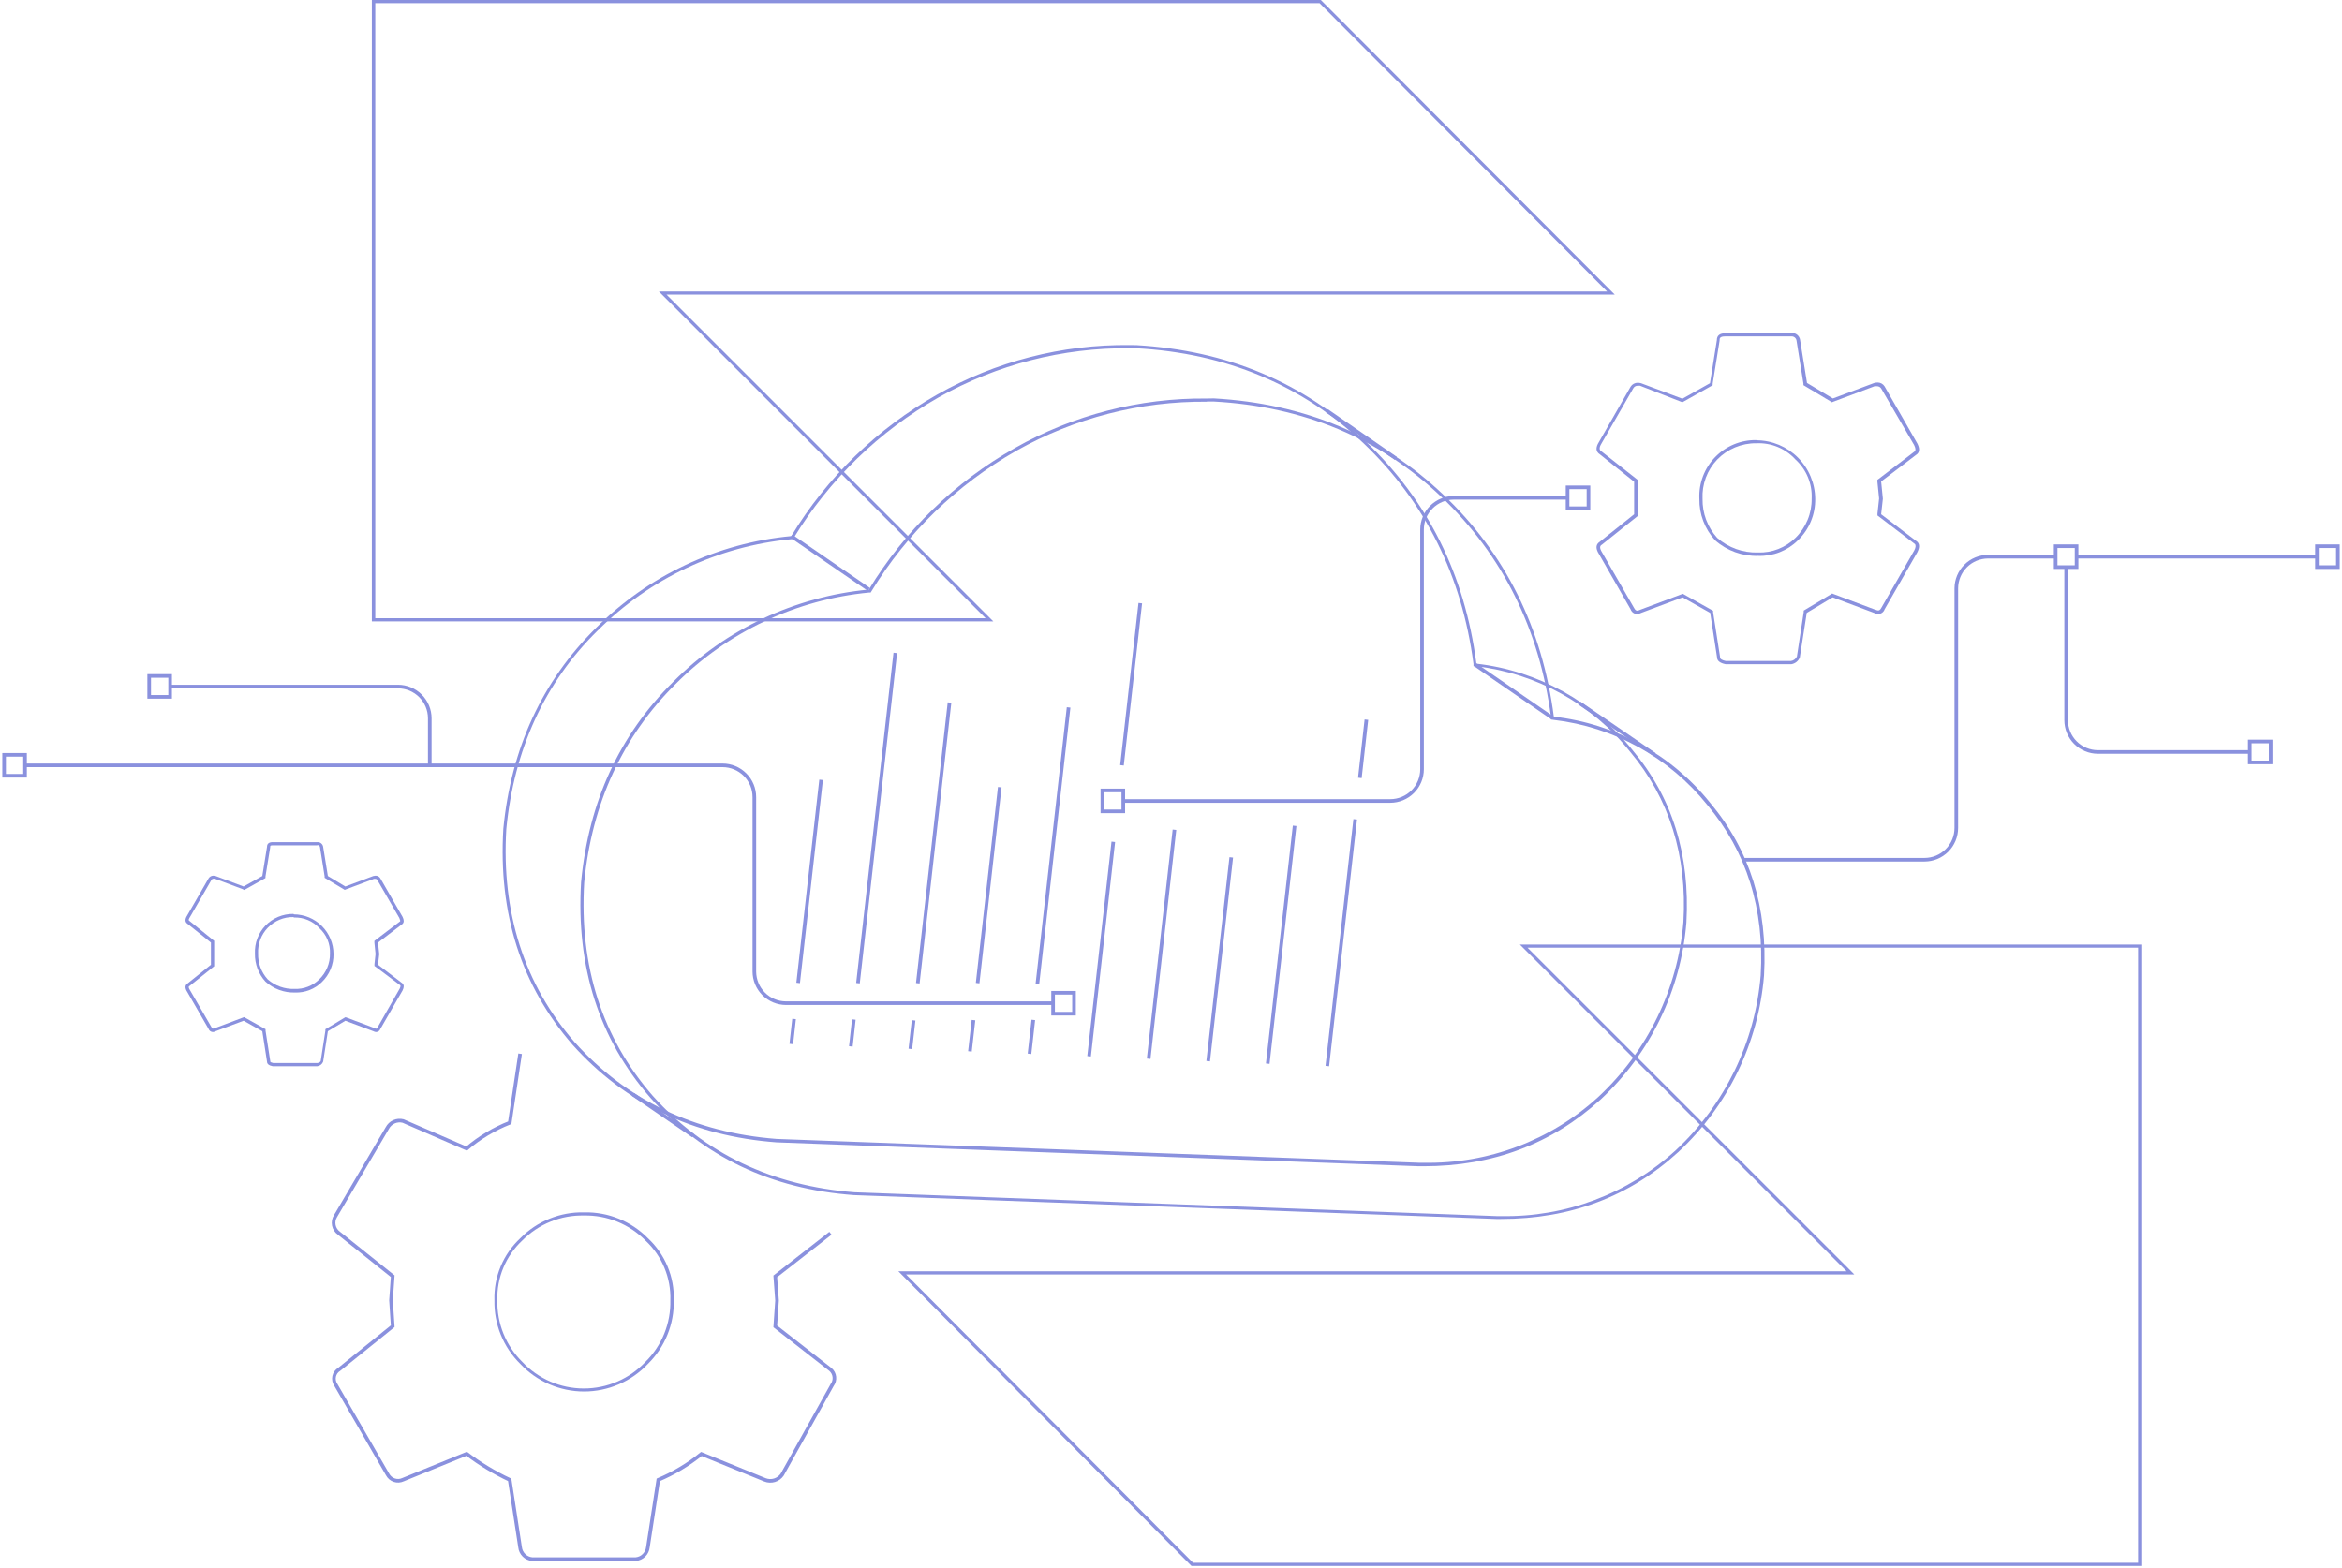 <svg width="569" height="381" viewBox="0 0 569 381" fill="none" xmlns="http://www.w3.org/2000/svg">
<g opacity="0.5">
<path d="M192.924 247.594L192.244 253.68" stroke="#1624BE" stroke-width="0.88" stroke-miterlimit="10"/>
<path d="M199.49 189.484L193.913 238.836" stroke="#1624BE" stroke-width="0.88" stroke-miterlimit="10"/>
<path d="M207.444 247.733L206.718 254.267" stroke="#1624BE" stroke-width="0.88" stroke-miterlimit="10"/>
<path d="M217.515 158.653L208.448 238.898" stroke="#1624BE" stroke-width="0.88" stroke-miterlimit="10"/>
<path d="M221.964 247.934L221.176 254.87" stroke="#1624BE" stroke-width="0.88" stroke-miterlimit="10"/>
<path d="M230.693 170.701L222.985 238.914" stroke="#1624BE" stroke-width="0.88" stroke-miterlimit="10"/>
<path d="M236.515 247.873L235.65 255.472" stroke="#1624BE" stroke-width="0.88" stroke-miterlimit="10"/>
<path d="M242.895 191.275L237.52 238.882" stroke="#1624BE" stroke-width="0.88" stroke-miterlimit="10"/>
<path d="M251.05 247.826L250.124 256.059" stroke="#1624BE" stroke-width="0.88" stroke-miterlimit="10"/>
<path d="M259.622 171.891L252.038 239.114" stroke="#1624BE" stroke-width="0.88" stroke-miterlimit="10"/>
<path d="M270.483 204.544L264.598 256.661" stroke="#1624BE" stroke-width="0.88" stroke-miterlimit="10"/>
<path d="M277.035 146.558L272.586 185.962" stroke="#1624BE" stroke-width="0.88" stroke-miterlimit="10"/>
<path d="M285.341 201.609L279.069 257.264" stroke="#1624BE" stroke-width="0.88" stroke-miterlimit="10"/>
<path d="M299.138 208.329L293.531 257.851" stroke="#1624BE" stroke-width="0.88" stroke-miterlimit="10"/>
<path d="M314.537 200.653L308.003 258.454" stroke="#1624BE" stroke-width="0.88" stroke-miterlimit="10"/>
<path d="M329.256 199.076L322.475 259.04" stroke="#1624BE" stroke-width="0.88" stroke-miterlimit="10"/>
<path d="M331.975 174.871L330.384 189.02" stroke="#1624BE" stroke-width="0.88" stroke-miterlimit="10"/>
<path d="M499.434 135.266H483.014C480.966 135.266 479.001 136.079 477.553 137.528C476.104 138.976 475.291 140.941 475.291 142.989V201.176C475.291 203.225 474.477 205.189 473.028 206.638C471.58 208.086 469.616 208.9 467.567 208.9H423.637" stroke="#1624BE" stroke-width="0.88" stroke-miterlimit="10"/>
<path d="M562.918 135.266H504.514" stroke="#1624BE" stroke-width="0.88" stroke-miterlimit="10"/>
<path d="M568.001 132.718H562.919V137.8H568.001V132.718Z" stroke="#1624BE" stroke-width="0.88" stroke-miterlimit="10"/>
<path d="M551.69 180.17H546.608V185.252H551.69V180.17Z" stroke="#1624BE" stroke-width="0.88" stroke-miterlimit="10"/>
<path d="M504.514 132.718H499.432V137.8H504.514V132.718Z" stroke="#1624BE" stroke-width="0.88" stroke-miterlimit="10"/>
<path d="M501.982 137.799V174.994C501.982 177.043 502.796 179.007 504.244 180.456C505.692 181.904 507.657 182.718 509.705 182.718H546.607" stroke="#1624BE" stroke-width="0.88" stroke-miterlimit="10"/>
<path d="M71.407 222.941C72.562 222.897 73.713 223.105 74.78 223.551C75.847 223.996 76.804 224.668 77.585 225.521C78.444 226.297 79.12 227.254 79.566 228.322C80.012 229.39 80.216 230.543 80.165 231.699C80.186 232.868 79.964 234.028 79.515 235.108C79.066 236.187 78.398 237.162 77.555 237.971C76.771 238.747 75.835 239.353 74.807 239.751C73.778 240.15 72.679 240.333 71.577 240.288C69.183 240.378 66.845 239.549 65.043 237.971C63.486 236.259 62.65 234.012 62.71 231.699C62.653 230.543 62.834 229.388 63.242 228.305C63.649 227.221 64.275 226.234 65.08 225.402C65.886 224.571 66.853 223.914 67.923 223.472C68.992 223.03 70.141 222.812 71.299 222.833L71.407 222.941ZM71.299 222.061C70.029 222.042 68.769 222.285 67.597 222.774C66.426 223.263 65.367 223.988 64.487 224.903C63.626 225.806 62.957 226.873 62.519 228.041C62.081 229.209 61.884 230.453 61.938 231.699C61.885 234.212 62.797 236.65 64.487 238.511C66.447 240.292 69.022 241.245 71.669 241.168C72.875 241.211 74.076 241.007 75.2 240.568C76.323 240.13 77.345 239.467 78.203 238.619C79.116 237.738 79.837 236.678 80.323 235.507C80.81 234.335 81.05 233.076 81.03 231.807C81.018 229.255 79.999 226.81 78.194 225.005C76.388 223.2 73.944 222.181 71.391 222.169L71.299 222.061Z" fill="#1624BE"/>
<path d="M77.075 205.348C77.151 205.335 77.23 205.337 77.305 205.355C77.38 205.373 77.451 205.406 77.513 205.453C77.575 205.499 77.627 205.557 77.666 205.624C77.705 205.691 77.73 205.765 77.739 205.842L78.867 212.932V213.287L79.176 213.473L83.424 216.021L83.748 216.222L84.103 216.083L90.853 213.55H91.162C91.263 213.545 91.363 213.567 91.453 213.613C91.542 213.659 91.618 213.728 91.672 213.813L97.032 223.081C97.032 223.22 97.326 223.683 97.202 223.868L91.302 228.363L90.962 228.626V229.058L91.24 231.808L90.977 234.279V234.712L91.332 234.974L97.264 239.423C97.388 239.608 97.171 240.072 97.125 240.18L91.749 249.618C91.641 249.85 91.533 249.958 91.441 249.958C91.315 249.95 91.194 249.913 91.085 249.85L84.289 247.285L83.933 247.162L83.609 247.347L79.361 249.911L79.052 250.097V250.452L77.925 257.758C77.925 257.928 77.693 258.16 77.168 258.299H66.386C65.954 258.206 65.66 258.067 65.66 257.944V257.82L64.517 250.452V250.081L64.193 249.896L59.651 247.347L59.312 247.146L58.987 247.27L52.175 249.834H52.051C51.948 249.895 51.832 249.932 51.712 249.942C51.604 249.942 51.495 249.834 51.372 249.572L45.996 240.304C45.734 239.778 45.873 239.686 46.074 239.562L51.743 235.021L52.036 234.789V228.61L51.743 228.379L46.012 223.745C45.873 223.652 45.734 223.559 46.012 223.081L51.372 213.813C51.425 213.721 51.502 213.645 51.594 213.593C51.687 213.542 51.791 213.516 51.897 213.519H52.206L58.972 216.052L59.312 216.253L59.636 216.083L64.177 213.535L64.501 213.349V212.978L65.645 205.888V205.765C65.645 205.564 65.645 205.394 66.278 205.394H77.091L77.075 205.348ZM77.091 204.622H66.278C65.336 204.622 64.872 205.008 64.872 205.765L63.729 212.855L59.188 215.404L52.376 212.855C52.205 212.808 52.028 212.782 51.851 212.778C51.615 212.773 51.383 212.831 51.177 212.945C50.971 213.059 50.798 213.225 50.677 213.426L45.286 222.787C44.915 223.544 45.008 224.1 45.579 224.486L51.248 229.028V234.418L45.579 238.96C45.008 239.33 44.915 239.902 45.286 240.659L50.677 250.019C50.755 250.231 50.892 250.416 51.074 250.55C51.255 250.685 51.471 250.763 51.696 250.776C51.936 250.769 52.17 250.699 52.376 250.576L59.188 248.027L63.729 250.576L64.872 257.959C64.872 258.531 65.336 258.901 66.278 259.087H77.091C77.407 259.044 77.706 258.916 77.956 258.718C78.206 258.52 78.398 258.257 78.512 257.959L79.655 250.576L83.903 248.027L90.715 250.576C90.925 250.702 91.164 250.771 91.41 250.776C91.633 250.762 91.847 250.683 92.025 250.548C92.204 250.414 92.339 250.23 92.414 250.019L97.805 240.659C98.175 239.902 98.175 239.33 97.805 238.96L91.842 234.418L92.136 231.854L91.842 229.028L97.805 224.486C98.175 224.1 98.175 223.544 97.805 222.787L92.414 213.426C92.293 213.224 92.121 213.057 91.915 212.943C91.708 212.829 91.475 212.772 91.24 212.778C91.062 212.782 90.886 212.808 90.715 212.855L83.903 215.404L79.655 212.855L78.512 205.765C78.462 205.431 78.288 205.127 78.025 204.915C77.761 204.704 77.428 204.599 77.091 204.622Z" fill="#1624BE"/>
<path d="M519.469 230.278V379.724H289.855L220.128 309.673H450.515L449.202 308.345L371.119 230.278H519.407H519.469ZM520.179 229.505H369.25L448.646 308.901H218.259L289.468 380.496H520.241V229.505H520.179Z" fill="#1624BE"/>
<path d="M320.591 0.772L390.456 70.823H160.069L161.382 72.136L239.465 150.219H91.177V0.772H320.591ZM320.9 0H90.343V150.991H241.334L161.938 71.595H392.325L320.9 0Z" fill="#1624BE"/>
<path d="M272.892 194.627H337.768C339.816 194.627 341.781 193.814 343.229 192.365C344.677 190.917 345.491 188.953 345.491 186.904V128.686C345.491 126.637 346.305 124.673 347.753 123.225C349.202 121.776 351.166 120.962 353.214 120.962H380.879" stroke="#1624BE" stroke-width="0.88" stroke-miterlimit="10"/>
<path d="M272.909 192.064H267.827V197.146H272.909V192.064Z" stroke="#1624BE" stroke-width="0.88" stroke-miterlimit="10"/>
<path d="M385.93 118.413H380.848V123.495H385.93V118.413Z" stroke="#1624BE" stroke-width="0.88" stroke-miterlimit="10"/>
<path d="M255.87 243.764H190.994C188.946 243.764 186.981 242.951 185.533 241.502C184.084 240.054 183.271 238.089 183.271 236.041V193.686C183.271 191.638 182.457 189.673 181.008 188.225C179.56 186.777 177.596 185.963 175.547 185.963H6.082" stroke="#1624BE" stroke-width="0.88" stroke-miterlimit="10"/>
<path d="M260.936 246.312V241.23H255.854V246.312H260.936Z" stroke="#1624BE" stroke-width="0.88" stroke-miterlimit="10"/>
<path d="M6.082 188.496V183.414H1V188.496H6.082Z" stroke="#1624BE" stroke-width="0.88" stroke-miterlimit="10"/>
<path d="M41.333 169.326V164.244H36.251V169.326H41.333Z" stroke="#1624BE" stroke-width="0.88" stroke-miterlimit="10"/>
<path d="M104.417 185.963V174.548C104.417 172.499 103.604 170.535 102.155 169.086C100.707 167.638 98.742 166.824 96.694 166.824H41.333" stroke="#1624BE" stroke-width="0.88" stroke-miterlimit="10"/>
<path d="M293.221 97.562H294.859C316.7 98.751 335.314 106.552 350.189 120.732C365.064 134.912 374.023 152.923 376.819 174.255V174.826L377.406 174.919C392.122 176.626 405.571 184.069 414.833 195.633C424.302 206.924 428.735 220.857 427.762 236.999C426.409 253.227 419.063 268.369 407.156 279.477C395.571 290.07 380.357 295.805 364.662 295.495H363.612L207.601 289.703C187.69 288.158 171.193 280.311 158.573 266.255C146.324 252.198 140.717 234.744 141.937 214.401C143.806 195.169 151.282 178.95 164.149 166.192C176.758 153.547 193.379 145.693 211.153 143.979H211.54L211.725 143.67C220.371 129.502 232.473 117.761 246.897 109.549C261.028 101.572 277.01 97.454 293.237 97.608L293.221 97.562ZM293.237 96.836C276.881 96.661 260.771 100.818 246.542 108.884C231.985 117.127 219.781 128.959 211.092 143.253C193.117 144.946 176.302 152.875 163.562 165.666C150.505 178.58 143.044 194.794 141.18 214.308C139.944 234.986 145.551 252.461 158.001 266.734C170.781 281.037 187.283 288.925 207.508 290.398L363.519 296.191H364.709C381.504 296.191 395.839 290.784 407.712 279.972C419.791 268.756 427.235 253.427 428.58 236.999C429.497 220.523 425.126 206.538 415.466 195.046C406.071 183.342 392.428 175.83 377.514 174.147C374.692 152.521 365.738 134.536 350.652 120.191C335.566 105.847 316.984 98.051 294.905 96.805L293.237 96.836Z" fill="#1624BE"/>
<path d="M274.391 83.844V84.617H276.028C297.87 85.806 316.483 93.607 331.358 107.787C346.233 121.967 355.192 139.978 357.988 161.294V161.881H358.575C373.318 163.602 386.785 171.074 396.049 182.672C405.533 193.979 409.951 207.896 408.993 224.038C407.63 240.281 400.261 255.432 388.325 266.532C376.736 277.117 361.524 282.845 345.832 282.535H344.689L188.677 276.742C168.767 275.198 152.27 267.335 139.65 253.279C127.385 239.222 121.793 221.768 123.014 201.424C124.883 182.193 132.282 165.897 145.211 153.215C157.842 140.57 174.485 132.721 192.277 131.019H192.647L192.848 130.694C201.503 116.509 213.622 104.757 228.066 96.542C242.203 88.579 258.182 84.467 274.406 84.617V83.844H274.391ZM274.406 83.844C258.042 83.665 241.922 87.816 227.68 95.877C213.127 104.126 200.928 115.963 192.246 130.262C174.272 131.943 157.455 139.868 144.716 152.659C131.669 165.614 124.193 181.843 122.288 201.347C121.052 222.035 126.659 239.542 139.109 253.866C151.93 268.159 168.447 276.063 188.662 277.576L344.673 283.384H345.847C362.643 283.384 376.982 277.983 388.866 267.181C400.944 255.96 408.383 240.624 409.719 224.193C410.646 207.716 406.28 193.737 396.62 182.255C387.247 170.525 373.615 162.979 358.699 161.263C355.877 139.638 346.923 121.653 331.837 107.308C316.751 92.963 298.163 85.147 276.075 83.86L274.406 83.844Z" fill="#1624BE"/>
<path d="M377.219 174.486L358.375 161.511" stroke="#1624BE" stroke-width="0.88" stroke-miterlimit="10"/>
<path d="M383.675 170.811L402.01 183.369" stroke="#1624BE" stroke-width="0.88" stroke-miterlimit="10"/>
<path d="M153.719 265.898L168.394 275.969" stroke="#1624BE" stroke-width="0.88" stroke-miterlimit="10"/>
<path d="M192.245 130.261L211.075 143.206" stroke="#1624BE" stroke-width="0.88" stroke-miterlimit="10"/>
<path d="M322.352 99.785L339.127 111.386" stroke="#1624BE" stroke-width="0.88" stroke-miterlimit="10"/>
<path d="M141.858 295.355C144.636 295.295 147.397 295.804 149.971 296.851C152.545 297.898 154.878 299.46 156.826 301.441C158.811 303.29 160.377 305.542 161.418 308.047C162.46 310.552 162.954 313.25 162.865 315.961C162.925 318.734 162.419 321.49 161.378 324.061C160.337 326.632 158.783 328.964 156.81 330.913C154.891 332.956 152.573 334.584 150 335.697C147.427 336.81 144.654 337.384 141.85 337.384C139.047 337.384 136.273 336.81 133.7 335.697C131.128 334.584 128.81 332.956 126.89 330.913C124.918 328.964 123.363 326.632 122.322 324.061C121.281 321.49 120.775 318.734 120.835 315.961C120.752 313.247 121.249 310.546 122.293 308.04C123.337 305.533 124.905 303.278 126.89 301.426C128.841 299.449 131.174 297.89 133.748 296.847C136.322 295.803 139.081 295.295 141.858 295.355ZM141.858 294.583C138.991 294.525 136.143 295.053 133.487 296.134C130.831 297.215 128.423 298.827 126.411 300.87C124.347 302.791 122.718 305.132 121.634 307.735C120.549 310.338 120.035 313.143 120.125 315.961C120.065 318.828 120.592 321.677 121.673 324.333C122.754 326.99 124.367 329.397 126.411 331.408C128.4 333.525 130.802 335.211 133.468 336.365C136.134 337.518 139.007 338.113 141.912 338.113C144.817 338.113 147.69 337.518 150.356 336.365C153.022 335.211 155.424 333.525 157.413 331.408C159.457 329.397 161.07 326.99 162.151 324.333C163.232 321.677 163.759 318.828 163.7 315.961C163.789 313.143 163.275 310.338 162.19 307.735C161.106 305.132 159.477 302.791 157.413 300.87C155.401 298.826 152.994 297.214 150.338 296.133C147.682 295.052 144.833 294.525 141.966 294.583H141.858Z" fill="#1624BE"/>
<path d="M201.761 299.665L188.354 310.138L188.786 316.008L188.354 322.295L201.761 332.767C202.295 333.226 202.635 333.87 202.712 334.57C202.789 335.269 202.599 335.972 202.178 336.536L190.037 358.316C189.586 358.97 188.927 359.452 188.166 359.682C187.405 359.912 186.589 359.877 185.851 359.583L170.405 353.296C167.226 355.872 163.7 357.988 159.932 359.583L157.414 375.91C157.342 376.664 157.01 377.369 156.474 377.905C155.939 378.441 155.233 378.773 154.479 378.845H129.286C128.532 378.773 127.826 378.441 127.291 377.905C126.755 377.369 126.423 376.664 126.351 375.91L123.833 359.583C120.134 357.845 116.629 355.723 113.376 353.25L97.929 359.536C97.259 359.852 96.492 359.896 95.79 359.66C95.088 359.424 94.504 358.926 94.16 358.27L81.586 336.49C81.382 336.192 81.24 335.854 81.171 335.499C81.102 335.144 81.107 334.778 81.185 334.424C81.263 334.071 81.413 333.738 81.626 333.444C81.838 333.151 82.109 332.905 82.421 332.721L95.411 322.248L94.994 315.962L95.411 310.092L82.359 299.665C81.708 299.209 81.258 298.519 81.103 297.739C80.947 296.96 81.098 296.15 81.525 295.479L94.098 274.101C94.451 273.426 95.02 272.889 95.716 272.578C96.411 272.267 97.191 272.199 97.929 272.387L113.376 279.09C116.495 276.43 120.034 274.306 123.848 272.804L126.366 256.044" stroke="#1624BE" stroke-width="0.88" stroke-miterlimit="10"/>
<path d="M426.756 107.709C428.525 107.631 430.288 107.943 431.922 108.624C433.556 109.305 435.02 110.337 436.21 111.648C437.524 112.841 438.559 114.31 439.24 115.949C439.921 117.589 440.231 119.359 440.149 121.132C440.18 122.91 439.846 124.676 439.169 126.321C438.491 127.965 437.484 129.453 436.21 130.694C435.014 131.873 433.591 132.796 432.027 133.407C430.462 134.018 428.79 134.304 427.112 134.246C423.476 134.358 419.933 133.088 417.195 130.694C414.844 128.095 413.574 124.697 413.642 121.194C413.557 119.45 413.828 117.707 414.439 116.071C415.049 114.435 415.987 112.94 417.195 111.679C418.425 110.406 419.902 109.398 421.536 108.715C423.169 108.033 424.924 107.69 426.695 107.709H426.756ZM426.695 106.937C424.834 106.907 422.987 107.259 421.268 107.971C419.549 108.683 417.993 109.739 416.698 111.075C415.403 112.411 414.395 113.998 413.736 115.738C413.078 117.479 412.783 119.335 412.87 121.194C412.805 124.928 414.176 128.544 416.701 131.296C419.586 133.837 423.33 135.184 427.173 135.065C428.952 135.127 430.725 134.825 432.382 134.177C434.04 133.529 435.547 132.548 436.812 131.296C438.162 129.996 439.232 128.433 439.954 126.703C440.677 124.974 441.037 123.115 441.014 121.24C440.989 117.467 439.479 113.854 436.811 111.186C434.142 108.517 430.53 107.007 426.756 106.983L426.695 106.937Z" fill="#1624BE"/>
<path d="M435.144 81.743C435.455 81.704 435.769 81.789 436.018 81.98C436.267 82.171 436.43 82.452 436.472 82.763L438.156 93.236V93.591L438.465 93.776L444.752 97.545L445.076 97.746L445.416 97.607L455.425 93.853C455.615 93.834 455.807 93.834 455.997 93.853C456.206 93.844 456.413 93.891 456.598 93.989C456.782 94.087 456.937 94.232 457.047 94.409L465.033 108.126C465.419 108.883 465.466 109.408 465.203 109.671L456.46 116.344L456.12 116.591V117.023L456.537 121.132L456.136 124.824V125.256L456.491 125.519L465.234 132.192C465.497 132.486 465.45 133.026 465.079 133.737L457.109 147.639C456.754 148.334 456.429 148.334 456.306 148.334C456.068 148.314 455.836 148.246 455.626 148.133H455.549L445.478 144.349L445.138 144.21L444.813 144.41L438.527 148.179L438.218 148.365V148.72L436.565 159.533C436.431 159.819 436.228 160.067 435.975 160.256C435.721 160.444 435.425 160.567 435.113 160.614H419.296C418.369 160.429 417.89 160.12 417.89 159.718V159.594L416.206 148.782V148.411L415.866 148.226L409.163 144.457L408.854 144.287L408.514 144.41L398.458 148.179C398.248 148.292 398.016 148.361 397.778 148.38C397.655 148.38 397.315 148.38 396.96 147.654L389.02 133.86C388.48 132.794 388.912 132.501 389.221 132.316L397.609 125.612L397.902 125.38V116.622L397.609 116.39L389.067 109.671C388.804 109.501 388.371 109.207 388.881 108.126L396.821 94.332C396.928 94.142 397.086 93.986 397.277 93.879C397.468 93.773 397.684 93.721 397.902 93.73C398.087 93.709 398.273 93.709 398.458 93.73L408.406 97.607L408.746 97.731L409.055 97.561L415.758 93.792L416.098 93.606V93.236L417.782 82.763V82.639C417.782 82.284 417.782 81.743 419.11 81.743H435.036H435.144ZM435.036 80.971H419.218C417.828 80.971 417.118 81.527 417.118 82.639L415.449 93.112L408.746 96.881L398.69 93.112C398.432 93.048 398.168 93.012 397.902 93.004C397.557 92.999 397.217 93.083 396.914 93.248C396.61 93.413 396.355 93.654 396.172 93.946L388.217 107.848C387.661 108.96 387.8 109.794 388.634 110.35L397.022 117.054V124.963L388.634 131.667C387.8 132.223 387.661 133.057 388.217 134.169L396.172 148.071C396.285 148.394 396.493 148.674 396.769 148.876C397.045 149.077 397.375 149.19 397.717 149.199C398.073 149.186 398.422 149.091 398.736 148.921L408.792 145.152L415.496 148.921L417.164 159.733C417.164 160.568 417.875 161.124 419.265 161.402H435.19C435.654 161.332 436.091 161.142 436.458 160.849C436.824 160.556 437.106 160.171 437.276 159.733L438.959 148.921L445.246 145.152L455.302 148.921C455.615 149.091 455.964 149.186 456.321 149.199C456.663 149.192 456.995 149.08 457.271 148.878C457.547 148.677 457.755 148.395 457.866 148.071L465.836 134.169C466.392 133.057 466.392 132.223 465.836 131.667L457.032 124.963L457.449 121.194L457.032 116.993L465.836 110.289C466.392 109.733 466.392 108.899 465.836 107.786L457.866 93.884C457.686 93.592 457.434 93.352 457.133 93.186C456.833 93.021 456.494 92.937 456.151 92.942C455.886 92.95 455.621 92.986 455.364 93.05L445.308 96.819L439.021 93.05L437.337 82.577C437.261 82.089 437.005 81.647 436.619 81.338C436.233 81.029 435.745 80.876 435.252 80.909L435.036 80.971Z" fill="#1624BE"/>
</g>
</svg>
